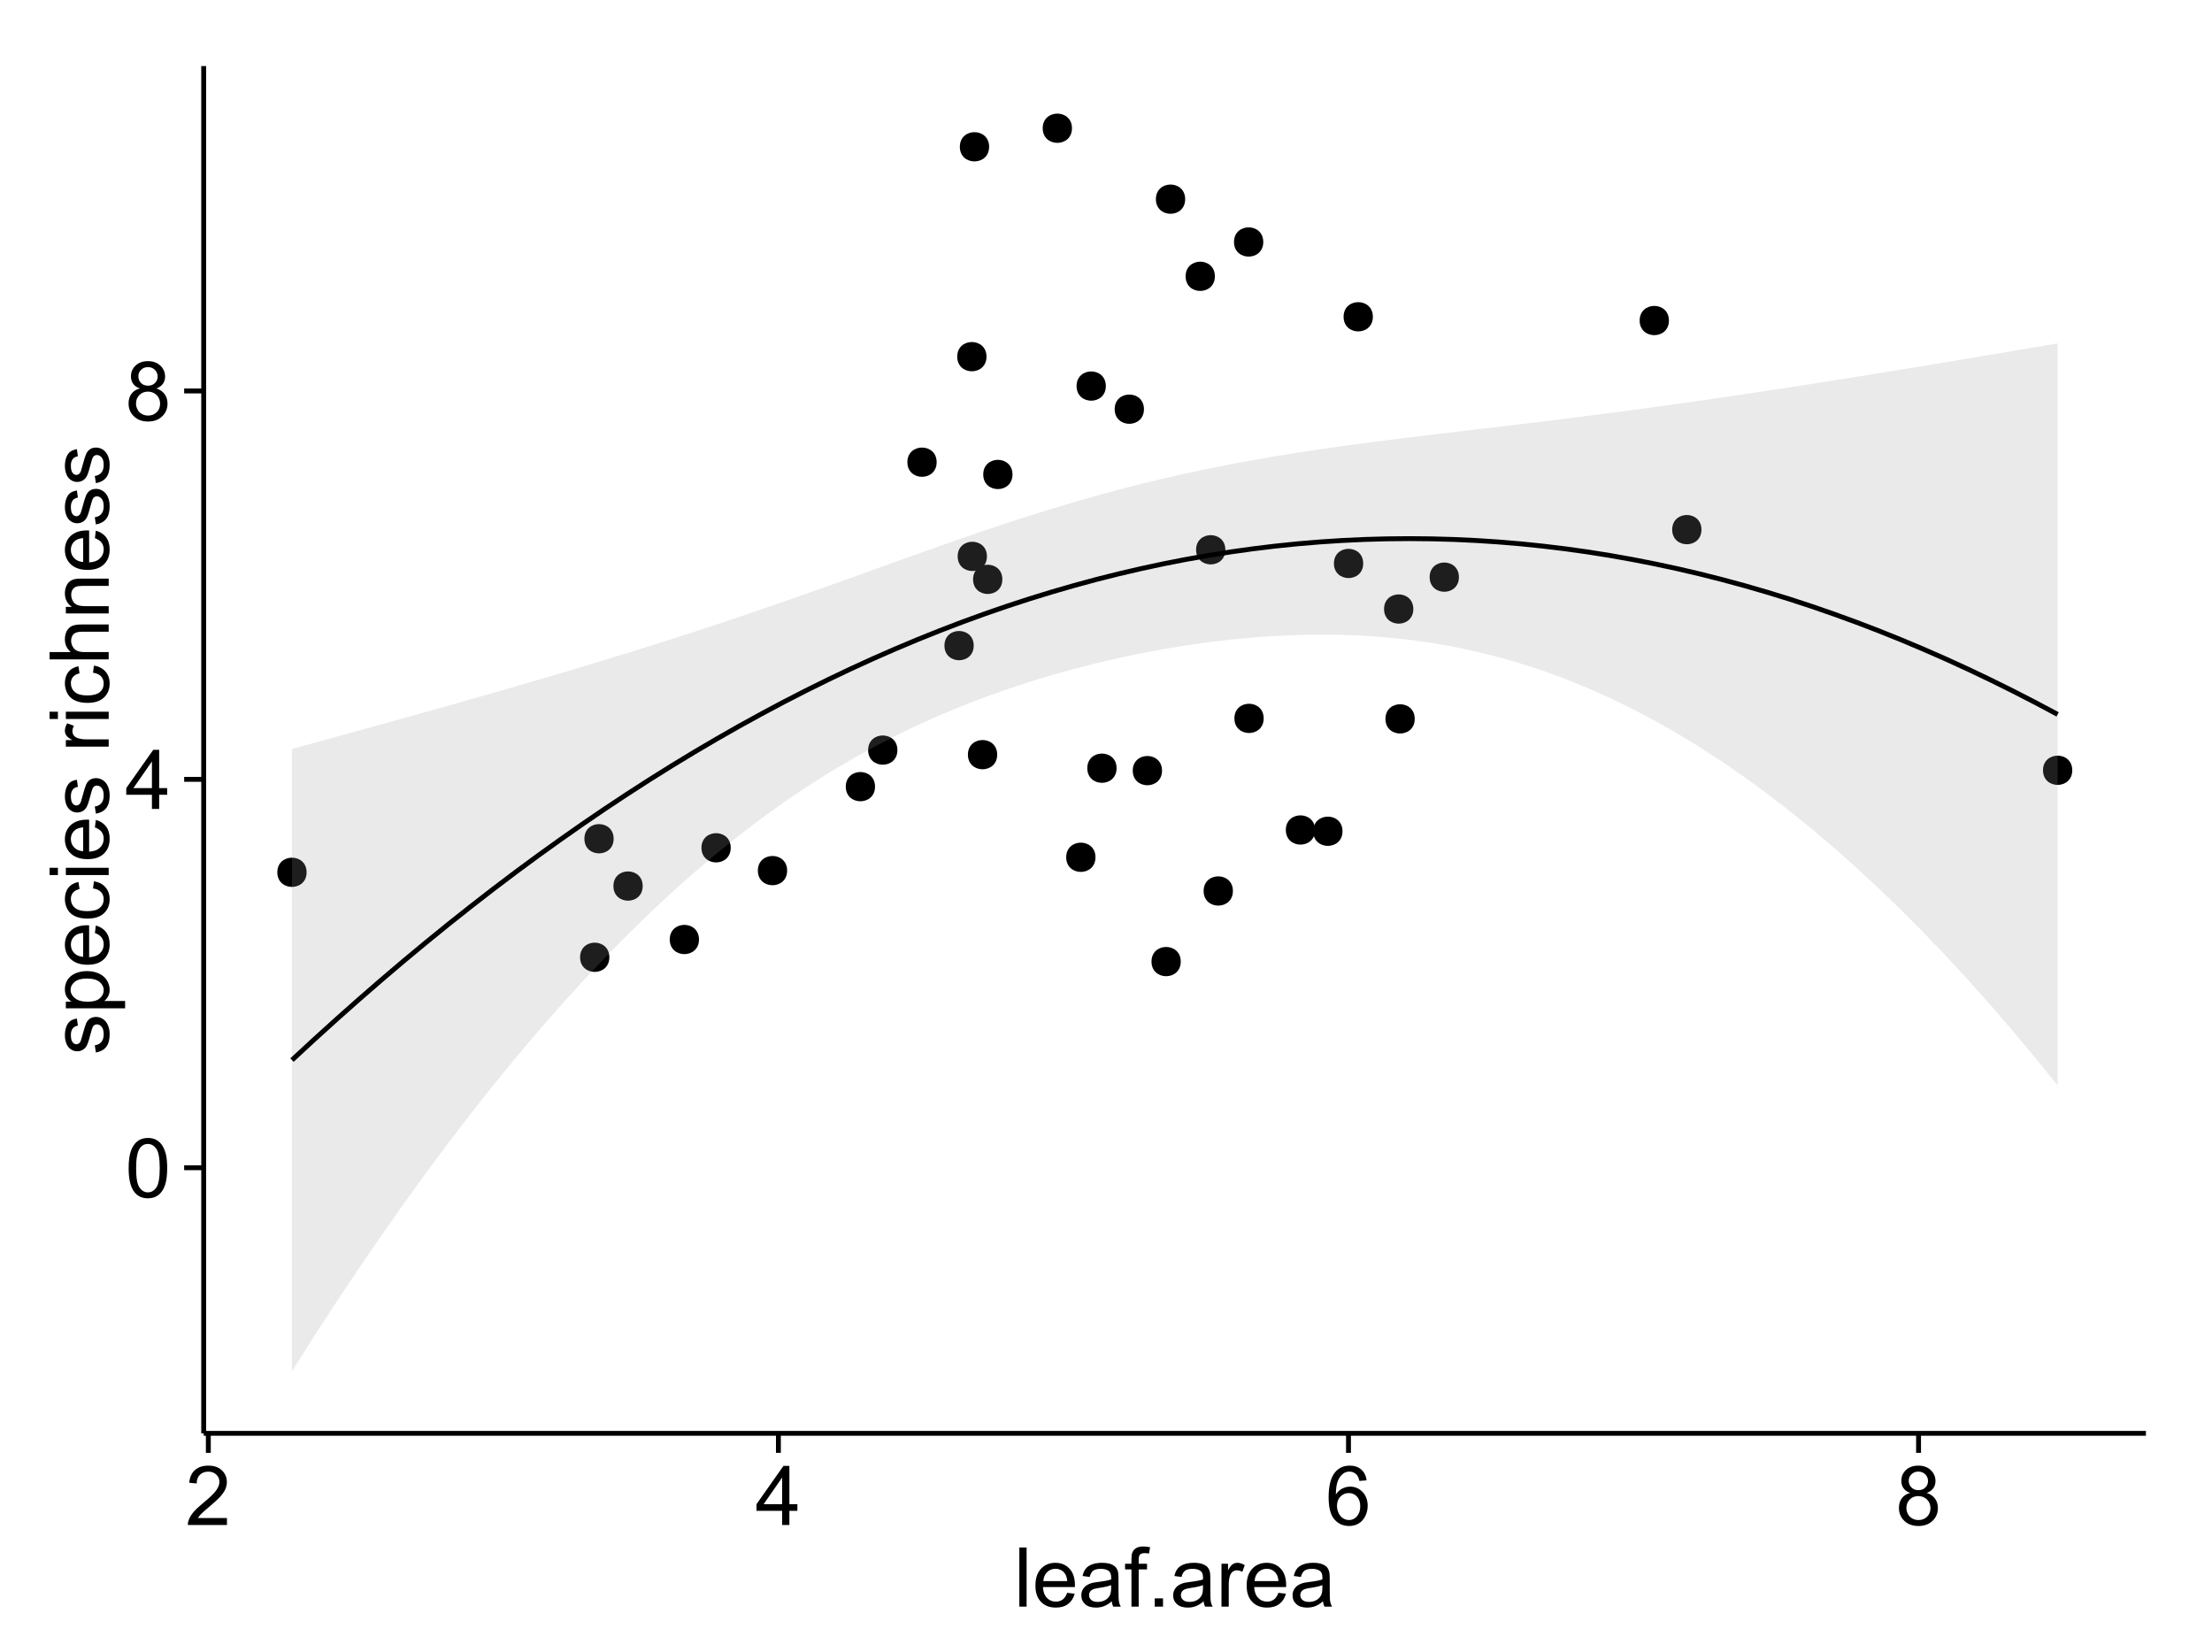 <?xml version="1.0" encoding="UTF-8"?>
<svg xmlns="http://www.w3.org/2000/svg" xmlns:xlink="http://www.w3.org/1999/xlink" width="482pt" height="360pt" viewBox="0 0 482 360" version="1.1">
<defs>
<g>
<symbol overflow="visible" id="glyph0-0">
<path style="stroke:none;" d="M 0.746 -6.355 C 0.742 -7.875 0.898 -9.102 1.215 -10.031 C 1.527 -10.961 1.996 -11.676 2.613 -12.18 C 3.23 -12.684 4.008 -12.938 4.949 -12.938 C 5.637 -12.938 6.242 -12.797 6.766 -12.52 C 7.285 -12.238 7.715 -11.836 8.059 -11.316 C 8.395 -10.789 8.664 -10.152 8.859 -9.398 C 9.051 -8.645 9.145 -7.629 9.148 -6.355 C 9.145 -4.84 8.992 -3.617 8.684 -2.691 C 8.371 -1.762 7.906 -1.047 7.289 -0.539 C 6.672 -0.035 5.891 0.215 4.949 0.219 C 3.703 0.215 2.727 -0.227 2.023 -1.117 C 1.168 -2.188 0.742 -3.934 0.746 -6.355 Z M 2.375 -6.355 C 2.371 -4.234 2.621 -2.824 3.117 -2.129 C 3.609 -1.426 4.219 -1.078 4.949 -1.082 C 5.672 -1.078 6.281 -1.43 6.781 -2.137 C 7.273 -2.836 7.523 -4.242 7.523 -6.355 C 7.523 -8.473 7.273 -9.883 6.781 -10.582 C 6.281 -11.277 5.664 -11.625 4.93 -11.629 C 4.199 -11.625 3.621 -11.316 3.191 -10.703 C 2.645 -9.918 2.371 -8.469 2.375 -6.355 Z M 2.375 -6.355 "/>
</symbol>
<symbol overflow="visible" id="glyph0-1">
<path style="stroke:none;" d="M 5.82 0 L 5.82 -3.086 L 0.227 -3.086 L 0.227 -4.535 L 6.109 -12.883 L 7.398 -12.883 L 7.398 -4.535 L 9.141 -4.535 L 9.141 -3.086 L 7.398 -3.086 L 7.398 0 Z M 5.82 -4.535 L 5.82 -10.344 L 1.785 -4.535 Z M 5.82 -4.535 "/>
</symbol>
<symbol overflow="visible" id="glyph0-2">
<path style="stroke:none;" d="M 3.18 -6.988 C 2.52 -7.227 2.035 -7.57 1.723 -8.016 C 1.406 -8.461 1.246 -8.992 1.25 -9.617 C 1.246 -10.551 1.582 -11.34 2.258 -11.98 C 2.93 -12.617 3.828 -12.938 4.949 -12.938 C 6.07 -12.938 6.977 -12.609 7.664 -11.957 C 8.348 -11.301 8.688 -10.504 8.691 -9.57 C 8.688 -8.969 8.531 -8.449 8.219 -8.012 C 7.902 -7.566 7.426 -7.227 6.793 -6.988 C 7.582 -6.727 8.184 -6.309 8.598 -5.738 C 9.008 -5.16 9.215 -4.477 9.219 -3.684 C 9.215 -2.578 8.828 -1.652 8.051 -0.906 C 7.27 -0.156 6.242 0.215 4.977 0.219 C 3.699 0.215 2.676 -0.156 1.898 -0.91 C 1.117 -1.66 0.727 -2.602 0.73 -3.727 C 0.727 -4.562 0.938 -5.262 1.367 -5.832 C 1.789 -6.395 2.395 -6.781 3.18 -6.988 Z M 2.867 -9.668 C 2.863 -9.059 3.059 -8.559 3.453 -8.172 C 3.844 -7.785 4.355 -7.594 4.984 -7.594 C 5.59 -7.594 6.09 -7.785 6.48 -8.168 C 6.871 -8.551 7.066 -9.02 7.066 -9.578 C 7.066 -10.156 6.863 -10.645 6.465 -11.043 C 6.059 -11.438 5.559 -11.637 4.965 -11.637 C 4.359 -11.637 3.859 -11.441 3.465 -11.055 C 3.062 -10.668 2.863 -10.207 2.867 -9.668 Z M 2.355 -3.719 C 2.355 -3.262 2.461 -2.824 2.676 -2.406 C 2.887 -1.98 3.203 -1.652 3.629 -1.426 C 4.047 -1.191 4.504 -1.078 4.992 -1.082 C 5.746 -1.078 6.367 -1.32 6.863 -1.809 C 7.352 -2.293 7.598 -2.91 7.602 -3.664 C 7.598 -4.422 7.344 -5.055 6.84 -5.555 C 6.332 -6.051 5.699 -6.297 4.938 -6.301 C 4.191 -6.297 3.574 -6.051 3.09 -5.562 C 2.598 -5.066 2.355 -4.453 2.355 -3.719 Z M 2.355 -3.719 "/>
</symbol>
<symbol overflow="visible" id="glyph0-3">
<path style="stroke:none;" d="M 9.062 -1.52 L 9.062 0 L 0.547 0 C 0.531 -0.379 0.594 -0.742 0.73 -1.098 C 0.945 -1.676 1.293 -2.25 1.77 -2.812 C 2.246 -3.375 2.934 -4.023 3.84 -4.766 C 5.238 -5.906 6.188 -6.816 6.68 -7.492 C 7.172 -8.16 7.418 -8.793 7.418 -9.395 C 7.418 -10.02 7.191 -10.551 6.746 -10.98 C 6.293 -11.41 5.711 -11.625 4.992 -11.629 C 4.23 -11.625 3.621 -11.395 3.164 -10.941 C 2.703 -10.48 2.469 -9.848 2.469 -9.043 L 0.844 -9.211 C 0.953 -10.422 1.371 -11.344 2.102 -11.984 C 2.824 -12.617 3.801 -12.938 5.027 -12.938 C 6.262 -12.938 7.238 -12.594 7.961 -11.91 C 8.68 -11.223 9.039 -10.371 9.043 -9.359 C 9.039 -8.84 8.934 -8.336 8.727 -7.84 C 8.512 -7.34 8.164 -6.812 7.676 -6.266 C 7.188 -5.711 6.375 -4.957 5.238 -4 C 4.285 -3.199 3.676 -2.66 3.41 -2.379 C 3.141 -2.094 2.918 -1.805 2.742 -1.52 Z M 9.062 -1.52 "/>
</symbol>
<symbol overflow="visible" id="glyph0-4">
<path style="stroke:none;" d="M 8.957 -9.73 L 7.383 -9.605 C 7.242 -10.223 7.043 -10.676 6.785 -10.961 C 6.355 -11.41 5.828 -11.637 5.203 -11.637 C 4.695 -11.637 4.25 -11.496 3.875 -11.215 C 3.375 -10.852 2.984 -10.32 2.695 -9.625 C 2.406 -8.926 2.258 -7.934 2.25 -6.645 C 2.629 -7.223 3.094 -7.652 3.645 -7.938 C 4.195 -8.215 4.773 -8.355 5.379 -8.359 C 6.434 -8.355 7.328 -7.969 8.07 -7.195 C 8.809 -6.418 9.18 -5.414 9.184 -4.184 C 9.18 -3.371 9.008 -2.617 8.66 -1.926 C 8.312 -1.23 7.832 -0.699 7.227 -0.332 C 6.613 0.035 5.922 0.215 5.148 0.219 C 3.828 0.215 2.754 -0.266 1.922 -1.234 C 1.09 -2.199 0.672 -3.797 0.676 -6.031 C 0.672 -8.516 1.133 -10.328 2.055 -11.461 C 2.855 -12.445 3.938 -12.938 5.301 -12.938 C 6.312 -12.938 7.141 -12.652 7.789 -12.086 C 8.434 -11.516 8.824 -10.73 8.957 -9.73 Z M 2.496 -4.176 C 2.496 -3.629 2.609 -3.105 2.844 -2.609 C 3.07 -2.109 3.395 -1.73 3.812 -1.473 C 4.227 -1.207 4.664 -1.078 5.125 -1.082 C 5.789 -1.078 6.363 -1.348 6.844 -1.891 C 7.324 -2.426 7.562 -3.156 7.566 -4.086 C 7.562 -4.973 7.328 -5.676 6.855 -6.191 C 6.379 -6.703 5.781 -6.961 5.062 -6.961 C 4.348 -6.961 3.738 -6.703 3.242 -6.191 C 2.742 -5.676 2.496 -5.004 2.496 -4.176 Z M 2.496 -4.176 "/>
</symbol>
<symbol overflow="visible" id="glyph0-5">
<path style="stroke:none;" d="M 1.152 0 L 1.152 -12.883 L 2.734 -12.883 L 2.734 0 Z M 1.152 0 "/>
</symbol>
<symbol overflow="visible" id="glyph0-6">
<path style="stroke:none;" d="M 7.578 -3.008 L 9.211 -2.805 C 8.953 -1.848 8.473 -1.105 7.777 -0.578 C 7.078 -0.051 6.188 0.211 5.105 0.211 C 3.738 0.211 2.656 -0.207 1.859 -1.051 C 1.055 -1.887 0.656 -3.066 0.66 -4.586 C 0.656 -6.156 1.059 -7.375 1.871 -8.246 C 2.676 -9.109 3.727 -9.543 5.02 -9.547 C 6.266 -9.543 7.285 -9.117 8.078 -8.27 C 8.867 -7.418 9.262 -6.223 9.266 -4.684 C 9.262 -4.586 9.258 -4.445 9.254 -4.262 L 2.293 -4.262 C 2.348 -3.234 2.641 -2.449 3.164 -1.906 C 3.684 -1.359 4.332 -1.09 5.117 -1.09 C 5.691 -1.09 6.188 -1.242 6.598 -1.547 C 7.008 -1.852 7.332 -2.336 7.578 -3.008 Z M 2.383 -5.562 L 7.594 -5.562 C 7.523 -6.344 7.324 -6.934 6.996 -7.328 C 6.492 -7.934 5.836 -8.238 5.035 -8.242 C 4.305 -8.238 3.695 -7.996 3.203 -7.512 C 2.707 -7.027 2.434 -6.375 2.383 -5.562 Z M 2.383 -5.562 "/>
</symbol>
<symbol overflow="visible" id="glyph0-7">
<path style="stroke:none;" d="M 7.277 -1.152 C 6.691 -0.652 6.125 -0.301 5.586 -0.098 C 5.039 0.109 4.457 0.211 3.84 0.211 C 2.812 0.211 2.027 -0.039 1.477 -0.539 C 0.922 -1.039 0.645 -1.68 0.648 -2.461 C 0.645 -2.918 0.75 -3.336 0.961 -3.715 C 1.168 -4.09 1.438 -4.391 1.777 -4.621 C 2.113 -4.848 2.496 -5.02 2.918 -5.141 C 3.227 -5.219 3.695 -5.301 4.324 -5.379 C 5.602 -5.531 6.539 -5.711 7.145 -5.922 C 7.148 -6.137 7.152 -6.273 7.156 -6.336 C 7.152 -6.977 7.004 -7.434 6.707 -7.699 C 6.301 -8.055 5.699 -8.23 4.906 -8.234 C 4.156 -8.23 3.609 -8.102 3.258 -7.844 C 2.902 -7.582 2.637 -7.121 2.469 -6.461 L 0.922 -6.672 C 1.059 -7.332 1.293 -7.867 1.617 -8.273 C 1.938 -8.68 2.402 -8.992 3.016 -9.215 C 3.621 -9.434 4.328 -9.543 5.133 -9.547 C 5.93 -9.543 6.574 -9.449 7.074 -9.266 C 7.566 -9.074 7.934 -8.84 8.172 -8.555 C 8.402 -8.27 8.566 -7.91 8.664 -7.48 C 8.715 -7.207 8.742 -6.719 8.746 -6.02 L 8.746 -3.91 C 8.742 -2.434 8.773 -1.504 8.844 -1.117 C 8.906 -0.727 9.043 -0.355 9.246 0 L 7.594 0 C 7.43 -0.328 7.324 -0.711 7.277 -1.152 Z M 7.145 -4.684 C 6.566 -4.445 5.707 -4.246 4.562 -4.086 C 3.91 -3.988 3.449 -3.883 3.18 -3.77 C 2.91 -3.648 2.703 -3.477 2.555 -3.254 C 2.406 -3.027 2.332 -2.777 2.336 -2.504 C 2.332 -2.078 2.492 -1.727 2.816 -1.449 C 3.133 -1.164 3.602 -1.023 4.219 -1.027 C 4.828 -1.023 5.367 -1.156 5.844 -1.426 C 6.312 -1.691 6.664 -2.059 6.891 -2.523 C 7.059 -2.879 7.141 -3.406 7.145 -4.105 Z M 7.145 -4.684 "/>
</symbol>
<symbol overflow="visible" id="glyph0-8">
<path style="stroke:none;" d="M 1.562 0 L 1.562 -8.102 L 0.168 -8.102 L 0.168 -9.336 L 1.562 -9.336 L 1.562 -10.328 C 1.559 -10.949 1.613 -11.414 1.73 -11.727 C 1.879 -12.133 2.148 -12.465 2.535 -12.723 C 2.914 -12.973 3.453 -13.102 4.148 -13.105 C 4.594 -13.102 5.086 -13.047 5.625 -12.945 L 5.387 -11.566 C 5.055 -11.625 4.746 -11.652 4.457 -11.656 C 3.973 -11.652 3.633 -11.551 3.434 -11.348 C 3.234 -11.141 3.133 -10.758 3.137 -10.195 L 3.137 -9.336 L 4.957 -9.336 L 4.957 -8.102 L 3.137 -8.102 L 3.137 0 Z M 1.562 0 "/>
</symbol>
<symbol overflow="visible" id="glyph0-9">
<path style="stroke:none;" d="M 1.633 0 L 1.633 -1.801 L 3.438 -1.801 L 3.438 0 Z M 1.633 0 "/>
</symbol>
<symbol overflow="visible" id="glyph0-10">
<path style="stroke:none;" d="M 1.168 0 L 1.168 -9.336 L 2.594 -9.336 L 2.594 -7.918 C 2.953 -8.578 3.289 -9.016 3.598 -9.23 C 3.906 -9.438 4.242 -9.543 4.613 -9.547 C 5.145 -9.543 5.688 -9.375 6.242 -9.035 L 5.695 -7.566 C 5.309 -7.793 4.922 -7.91 4.535 -7.91 C 4.188 -7.91 3.875 -7.805 3.602 -7.598 C 3.324 -7.387 3.129 -7.098 3.016 -6.734 C 2.836 -6.168 2.746 -5.555 2.75 -4.887 L 2.75 0 Z M 1.168 0 "/>
</symbol>
<symbol overflow="visible" id="glyph1-0">
<path style="stroke:none;" d="M -2.785 -0.555 L -3.031 -2.117 C -2.402 -2.203 -1.922 -2.449 -1.59 -2.852 C -1.254 -3.25 -1.09 -3.812 -1.09 -4.535 C -1.09 -5.262 -1.234 -5.801 -1.531 -6.152 C -1.824 -6.504 -2.172 -6.68 -2.574 -6.68 C -2.926 -6.68 -3.207 -6.523 -3.418 -6.215 C -3.555 -5.996 -3.734 -5.457 -3.953 -4.598 C -4.246 -3.434 -4.5 -2.629 -4.715 -2.184 C -4.926 -1.734 -5.223 -1.395 -5.602 -1.164 C -5.98 -0.93 -6.398 -0.812 -6.855 -0.816 C -7.27 -0.812 -7.652 -0.91 -8.012 -1.102 C -8.363 -1.293 -8.66 -1.551 -8.895 -1.883 C -9.074 -2.125 -9.227 -2.461 -9.355 -2.887 C -9.48 -3.309 -9.543 -3.766 -9.547 -4.254 C -9.543 -4.984 -9.438 -5.625 -9.23 -6.184 C -9.016 -6.734 -8.73 -7.145 -8.371 -7.41 C -8.008 -7.672 -7.527 -7.852 -6.926 -7.953 L -6.715 -6.406 C -7.195 -6.332 -7.57 -6.129 -7.84 -5.797 C -8.105 -5.457 -8.238 -4.98 -8.242 -4.367 C -8.238 -3.637 -8.117 -3.121 -7.883 -2.812 C -7.641 -2.5 -7.359 -2.344 -7.039 -2.348 C -6.832 -2.344 -6.648 -2.406 -6.484 -2.539 C -6.312 -2.664 -6.172 -2.867 -6.062 -3.148 C -6.004 -3.301 -5.871 -3.766 -5.66 -4.543 C -5.359 -5.66 -5.113 -6.441 -4.926 -6.887 C -4.734 -7.324 -4.457 -7.672 -4.094 -7.926 C -3.73 -8.176 -3.281 -8.301 -2.742 -8.305 C -2.211 -8.301 -1.711 -8.148 -1.25 -7.844 C -0.781 -7.535 -0.422 -7.09 -0.172 -6.512 C 0.086 -5.926 0.211 -5.27 0.211 -4.543 C 0.211 -3.328 -0.039 -2.406 -0.543 -1.77 C -1.047 -1.133 -1.793 -0.727 -2.785 -0.555 Z M -2.785 -0.555 "/>
</symbol>
<symbol overflow="visible" id="glyph1-1">
<path style="stroke:none;" d="M 3.578 -1.188 L -9.336 -1.188 L -9.336 -2.629 L -8.121 -2.629 C -8.594 -2.965 -8.949 -3.348 -9.188 -3.777 C -9.426 -4.203 -9.543 -4.723 -9.547 -5.336 C -9.543 -6.129 -9.34 -6.832 -8.93 -7.445 C -8.516 -8.051 -7.934 -8.512 -7.191 -8.824 C -6.441 -9.133 -5.625 -9.285 -4.738 -9.289 C -3.781 -9.285 -2.922 -9.113 -2.156 -8.773 C -1.391 -8.43 -0.805 -7.934 -0.398 -7.281 C 0.008 -6.625 0.211 -5.938 0.211 -5.219 C 0.211 -4.691 0.102 -4.219 -0.121 -3.801 C -0.344 -3.379 -0.625 -3.035 -0.965 -2.77 L 3.578 -2.77 Z M -4.613 -2.621 C -3.41 -2.613 -2.523 -2.855 -1.949 -3.348 C -1.375 -3.832 -1.09 -4.422 -1.09 -5.117 C -1.09 -5.816 -1.387 -6.418 -1.98 -6.922 C -2.574 -7.418 -3.496 -7.668 -4.746 -7.672 C -5.934 -7.668 -6.824 -7.426 -7.418 -6.938 C -8.008 -6.449 -8.301 -5.863 -8.305 -5.188 C -8.301 -4.508 -7.988 -3.914 -7.359 -3.398 C -6.727 -2.879 -5.809 -2.617 -4.613 -2.621 Z M -4.613 -2.621 "/>
</symbol>
<symbol overflow="visible" id="glyph1-2">
<path style="stroke:none;" d="M -3.004 -7.578 L -2.805 -9.211 C -1.848 -8.953 -1.105 -8.473 -0.578 -7.777 C -0.051 -7.078 0.211 -6.188 0.211 -5.105 C 0.211 -3.738 -0.207 -2.656 -1.051 -1.859 C -1.887 -1.055 -3.066 -0.656 -4.586 -0.66 C -6.156 -0.656 -7.375 -1.059 -8.246 -1.871 C -9.109 -2.676 -9.543 -3.727 -9.547 -5.02 C -9.543 -6.266 -9.117 -7.285 -8.27 -8.078 C -7.418 -8.867 -6.223 -9.262 -4.684 -9.266 C -4.586 -9.262 -4.445 -9.258 -4.262 -9.254 L -4.262 -2.293 C -3.234 -2.348 -2.449 -2.641 -1.906 -3.164 C -1.359 -3.684 -1.09 -4.332 -1.09 -5.117 C -1.09 -5.691 -1.242 -6.188 -1.547 -6.598 C -1.852 -7.008 -2.336 -7.332 -3.004 -7.578 Z M -5.562 -2.383 L -5.562 -7.594 C -6.344 -7.523 -6.934 -7.324 -7.328 -6.996 C -7.934 -6.492 -8.238 -5.836 -8.242 -5.035 C -8.238 -4.305 -7.996 -3.695 -7.512 -3.203 C -7.027 -2.707 -6.375 -2.434 -5.562 -2.383 Z M -5.562 -2.383 "/>
</symbol>
<symbol overflow="visible" id="glyph1-3">
<path style="stroke:none;" d="M -3.418 -7.277 L -3.215 -8.832 C -2.141 -8.66 -1.301 -8.227 -0.699 -7.527 C -0.09 -6.824 0.211 -5.965 0.211 -4.949 C 0.211 -3.668 -0.203 -2.641 -1.039 -1.867 C -1.871 -1.09 -3.07 -0.703 -4.633 -0.703 C -5.637 -0.703 -6.52 -0.867 -7.277 -1.203 C -8.031 -1.535 -8.598 -2.047 -8.977 -2.73 C -9.355 -3.41 -9.543 -4.152 -9.547 -4.957 C -9.543 -5.969 -9.289 -6.797 -8.777 -7.441 C -8.262 -8.086 -7.531 -8.5 -6.59 -8.684 L -6.355 -7.145 C -6.98 -6.996 -7.453 -6.738 -7.77 -6.367 C -8.082 -5.992 -8.238 -5.543 -8.242 -5.02 C -8.238 -4.219 -7.953 -3.57 -7.387 -3.074 C -6.812 -2.574 -5.91 -2.324 -4.676 -2.328 C -3.422 -2.324 -2.508 -2.566 -1.941 -3.047 C -1.371 -3.527 -1.09 -4.152 -1.09 -4.93 C -1.09 -5.547 -1.277 -6.066 -1.66 -6.484 C -2.035 -6.898 -2.621 -7.164 -3.418 -7.277 Z M -3.418 -7.277 "/>
</symbol>
<symbol overflow="visible" id="glyph1-4">
<path style="stroke:none;" d="M -11.066 -1.195 L -12.883 -1.195 L -12.883 -2.777 L -11.066 -2.777 Z M 0 -1.195 L -9.336 -1.195 L -9.336 -2.777 L 0 -2.777 Z M 0 -1.195 "/>
</symbol>
<symbol overflow="visible" id="glyph1-5">
<path style="stroke:none;" d=""/>
</symbol>
<symbol overflow="visible" id="glyph1-6">
<path style="stroke:none;" d="M 0 -1.168 L -9.336 -1.168 L -9.336 -2.594 L -7.918 -2.594 C -8.578 -2.953 -9.016 -3.289 -9.23 -3.598 C -9.438 -3.906 -9.543 -4.242 -9.547 -4.613 C -9.543 -5.145 -9.375 -5.688 -9.035 -6.242 L -7.566 -5.695 C -7.793 -5.309 -7.91 -4.922 -7.91 -4.535 C -7.91 -4.188 -7.805 -3.875 -7.598 -3.602 C -7.387 -3.324 -7.098 -3.129 -6.734 -3.016 C -6.168 -2.836 -5.555 -2.746 -4.887 -2.75 L 0 -2.75 Z M 0 -1.168 "/>
</symbol>
<symbol overflow="visible" id="glyph1-7">
<path style="stroke:none;" d="M 0 -1.188 L -12.883 -1.188 L -12.883 -2.77 L -8.262 -2.77 C -9.117 -3.504 -9.543 -4.434 -9.547 -5.562 C -9.543 -6.25 -9.406 -6.852 -9.137 -7.363 C -8.859 -7.871 -8.484 -8.234 -8.004 -8.457 C -7.523 -8.676 -6.824 -8.789 -5.914 -8.789 L 0 -8.789 L 0 -7.207 L -5.914 -7.207 C -6.703 -7.207 -7.281 -7.035 -7.641 -6.691 C -8 -6.348 -8.18 -5.863 -8.184 -5.238 C -8.18 -4.77 -8.059 -4.328 -7.816 -3.914 C -7.574 -3.5 -7.242 -3.203 -6.828 -3.031 C -6.406 -2.852 -5.832 -2.766 -5.105 -2.77 L 0 -2.77 Z M 0 -1.188 "/>
</symbol>
<symbol overflow="visible" id="glyph1-8">
<path style="stroke:none;" d="M 0 -1.188 L -9.336 -1.188 L -9.336 -2.609 L -8.008 -2.609 C -9.031 -3.293 -9.543 -4.285 -9.547 -5.582 C -9.543 -6.141 -9.441 -6.656 -9.242 -7.133 C -9.035 -7.602 -8.77 -7.957 -8.445 -8.191 C -8.113 -8.426 -7.727 -8.59 -7.277 -8.684 C -6.98 -8.742 -6.465 -8.77 -5.738 -8.773 L 0 -8.773 L 0 -7.188 L -5.68 -7.188 C -6.32 -7.184 -6.801 -7.121 -7.121 -7.004 C -7.438 -6.879 -7.695 -6.66 -7.887 -6.348 C -8.074 -6.031 -8.168 -5.664 -8.172 -5.246 C -8.168 -4.57 -7.953 -3.992 -7.531 -3.504 C -7.102 -3.012 -6.293 -2.766 -5.098 -2.77 L 0 -2.77 Z M 0 -1.188 "/>
</symbol>
</g>
<clipPath id="clip1">
  <path d="M 44.383 14.398 L 468.602 14.398 L 468.602 313.312 L 44.383 313.312 Z M 44.383 14.398 "/>
</clipPath>
</defs>
<g id="surface2896">
<rect x="0" y="0" width="482" height="360" style="fill:rgb(100%,100%,100%);fill-opacity:1;stroke:none;"/>
<rect x="0" y="0" width="482" height="360" style="fill:rgb(100%,100%,100%);fill-opacity:1;stroke:none;"/>
<path style="fill:none;stroke-width:1.063;stroke-linecap:round;stroke-linejoin:round;stroke:rgb(100%,100%,100%);stroke-opacity:1;stroke-miterlimit:10;" d="M 0 360 L 482 360 L 482 0 L 0 0 Z M 0 360 "/>
<g clip-path="url(#clip1)" clip-rule="nonzero">
<path style=" stroke:none;fill-rule:nonzero;fill:rgb(100%,100%,100%);fill-opacity:1;" d="M 44.383 312.312 L 467.602 312.312 L 467.602 14.398 L 44.383 14.398 Z M 44.383 312.312 "/>
<path style=" stroke:none;fill-rule:nonzero;fill:rgb(0%,0%,0%);fill-opacity:1;" d="M 217.352 126.238 C 217.352 129.074 213.098 129.074 213.098 126.238 C 213.098 123.402 217.352 123.402 217.352 126.238 "/>
<path style=" stroke:none;fill-rule:nonzero;fill:rgb(0%,0%,0%);fill-opacity:1;" d="M 274.297 156.531 C 274.297 159.363 270.043 159.363 270.043 156.531 C 270.043 153.695 274.297 153.695 274.297 156.531 "/>
<path style=" stroke:none;fill-rule:nonzero;fill:rgb(0%,0%,0%);fill-opacity:1;" d="M 170.457 189.699 C 170.457 192.531 166.203 192.531 166.203 189.699 C 166.203 186.863 170.457 186.863 170.457 189.699 "/>
<path style=" stroke:none;fill-rule:nonzero;fill:rgb(0%,0%,0%);fill-opacity:1;" d="M 295.98 122.773 C 295.98 125.609 291.727 125.609 291.727 122.773 C 291.727 119.938 295.98 119.938 295.98 122.773 "/>
<path style=" stroke:none;fill-rule:nonzero;fill:rgb(0%,0%,0%);fill-opacity:1;" d="M 213.898 77.711 C 213.898 80.547 209.645 80.547 209.645 77.711 C 209.645 74.875 213.898 74.875 213.898 77.711 "/>
<path style=" stroke:none;fill-rule:nonzero;fill:rgb(0%,0%,0%);fill-opacity:1;" d="M 211.113 140.676 C 211.113 143.508 206.859 143.508 206.859 140.676 C 206.859 137.84 211.113 137.84 211.113 140.676 "/>
<path style=" stroke:none;fill-rule:nonzero;fill:rgb(0%,0%,0%);fill-opacity:1;" d="M 298.09 69.023 C 298.09 71.859 293.836 71.859 293.836 69.023 C 293.836 66.191 298.09 66.191 298.09 69.023 "/>
<path style=" stroke:none;fill-rule:nonzero;fill:rgb(0%,0%,0%);fill-opacity:1;" d="M 239.902 84.121 C 239.902 86.953 235.648 86.953 235.648 84.121 C 235.648 81.285 239.902 81.285 239.902 84.121 "/>
<path style=" stroke:none;fill-rule:nonzero;fill:rgb(0%,0%,0%);fill-opacity:1;" d="M 450.488 167.836 C 450.488 170.672 446.238 170.672 446.238 167.836 C 446.238 165.004 450.488 165.004 450.488 167.836 "/>
<path style=" stroke:none;fill-rule:nonzero;fill:rgb(0%,0%,0%);fill-opacity:1;" d="M 242.242 167.383 C 242.242 170.219 237.988 170.219 237.988 167.383 C 237.988 164.547 242.242 164.547 242.242 167.383 "/>
<path style=" stroke:none;fill-rule:nonzero;fill:rgb(0%,0%,0%);fill-opacity:1;" d="M 248.207 89.156 C 248.207 91.992 243.953 91.992 243.953 89.156 C 243.953 86.324 248.207 86.324 248.207 89.156 "/>
<path style=" stroke:none;fill-rule:nonzero;fill:rgb(0%,0%,0%);fill-opacity:1;" d="M 265.945 119.793 C 265.945 122.629 261.691 122.629 261.691 119.793 C 261.691 116.961 265.945 116.961 265.945 119.793 "/>
<path style=" stroke:none;fill-rule:nonzero;fill:rgb(0%,0%,0%);fill-opacity:1;" d="M 213.992 121.23 C 213.992 124.066 209.742 124.066 209.742 121.23 C 209.742 118.395 213.992 118.395 213.992 121.23 "/>
<path style=" stroke:none;fill-rule:nonzero;fill:rgb(0%,0%,0%);fill-opacity:1;" d="M 274.207 52.727 C 274.207 55.559 269.953 55.559 269.953 52.727 C 269.953 49.891 274.207 49.891 274.207 52.727 "/>
<path style=" stroke:none;fill-rule:nonzero;fill:rgb(0%,0%,0%);fill-opacity:1;" d="M 257.188 43.398 C 257.188 46.23 252.938 46.23 252.938 43.398 C 252.938 40.562 257.188 40.562 257.188 43.398 "/>
<path style=" stroke:none;fill-rule:nonzero;fill:rgb(0%,0%,0%);fill-opacity:1;" d="M 216.223 164.434 C 216.223 167.266 211.973 167.266 211.973 164.434 C 211.973 161.598 216.223 161.598 216.223 164.434 "/>
<path style=" stroke:none;fill-rule:nonzero;fill:rgb(0%,0%,0%);fill-opacity:1;" d="M 132.652 182.754 C 132.652 185.59 128.402 185.59 128.402 182.754 C 128.402 179.918 132.652 179.918 132.652 182.754 "/>
<path style=" stroke:none;fill-rule:nonzero;fill:rgb(0%,0%,0%);fill-opacity:1;" d="M 232.523 27.941 C 232.523 30.777 228.27 30.777 228.27 27.941 C 228.27 25.105 232.523 25.105 232.523 27.941 "/>
<path style=" stroke:none;fill-rule:nonzero;fill:rgb(0%,0%,0%);fill-opacity:1;" d="M 203.035 100.707 C 203.035 103.539 198.781 103.539 198.781 100.707 C 198.781 97.871 203.035 97.871 203.035 100.707 "/>
<path style=" stroke:none;fill-rule:nonzero;fill:rgb(0%,0%,0%);fill-opacity:1;" d="M 252.145 167.914 C 252.145 170.746 247.891 170.746 247.891 167.914 C 247.891 165.078 252.145 165.078 252.145 167.914 "/>
<path style=" stroke:none;fill-rule:nonzero;fill:rgb(0%,0%,0%);fill-opacity:1;" d="M 219.562 103.383 C 219.562 106.215 215.312 106.215 215.312 103.383 C 215.312 100.547 219.562 100.547 219.562 103.383 "/>
<path style=" stroke:none;fill-rule:nonzero;fill:rgb(0%,0%,0%);fill-opacity:1;" d="M 263.66 60.207 C 263.66 63.039 259.41 63.039 259.41 60.207 C 259.41 57.371 263.66 57.371 263.66 60.207 "/>
<path style=" stroke:none;fill-rule:nonzero;fill:rgb(0%,0%,0%);fill-opacity:1;" d="M 138.98 193.062 C 138.98 195.898 134.727 195.898 134.727 193.062 C 134.727 190.23 138.98 190.23 138.98 193.062 "/>
<path style=" stroke:none;fill-rule:nonzero;fill:rgb(0%,0%,0%);fill-opacity:1;" d="M 256.227 209.52 C 256.227 212.355 251.977 212.355 251.977 209.52 C 251.977 206.688 256.227 206.688 256.227 209.52 "/>
<path style=" stroke:none;fill-rule:nonzero;fill:rgb(0%,0%,0%);fill-opacity:1;" d="M 214.469 31.984 C 214.469 34.82 210.215 34.82 210.215 31.984 C 210.215 29.148 214.469 29.148 214.469 31.984 "/>
<path style=" stroke:none;fill-rule:nonzero;fill:rgb(0%,0%,0%);fill-opacity:1;" d="M 362.598 69.844 C 362.598 72.676 358.348 72.676 358.348 69.844 C 358.348 67.008 362.598 67.008 362.598 69.844 "/>
<path style=" stroke:none;fill-rule:nonzero;fill:rgb(0%,0%,0%);fill-opacity:1;" d="M 189.609 171.406 C 189.609 174.238 185.359 174.238 185.359 171.406 C 185.359 168.57 189.609 168.57 189.609 171.406 "/>
<path style=" stroke:none;fill-rule:nonzero;fill:rgb(0%,0%,0%);fill-opacity:1;" d="M 65.746 190.066 C 65.746 192.902 61.492 192.902 61.492 190.066 C 61.492 187.23 65.746 187.23 65.746 190.066 "/>
<path style=" stroke:none;fill-rule:nonzero;fill:rgb(0%,0%,0%);fill-opacity:1;" d="M 194.48 163.438 C 194.48 166.273 190.23 166.273 190.23 163.438 C 190.23 160.605 194.48 160.605 194.48 163.438 "/>
<path style=" stroke:none;fill-rule:nonzero;fill:rgb(0%,0%,0%);fill-opacity:1;" d="M 158.164 184.727 C 158.164 187.562 153.914 187.562 153.914 184.727 C 153.914 181.895 158.164 181.895 158.164 184.727 "/>
<path style=" stroke:none;fill-rule:nonzero;fill:rgb(0%,0%,0%);fill-opacity:1;" d="M 369.688 115.402 C 369.688 118.238 365.438 118.238 365.438 115.402 C 365.438 112.57 369.688 112.57 369.688 115.402 "/>
<path style=" stroke:none;fill-rule:nonzero;fill:rgb(0%,0%,0%);fill-opacity:1;" d="M 307.211 156.637 C 307.211 159.473 302.961 159.473 302.961 156.637 C 302.961 153.801 307.211 153.801 307.211 156.637 "/>
<path style=" stroke:none;fill-rule:nonzero;fill:rgb(0%,0%,0%);fill-opacity:1;" d="M 291.473 181.125 C 291.473 183.957 287.219 183.957 287.219 181.125 C 287.219 178.289 291.473 178.289 291.473 181.125 "/>
<path style=" stroke:none;fill-rule:nonzero;fill:rgb(0%,0%,0%);fill-opacity:1;" d="M 131.715 208.586 C 131.715 211.418 127.465 211.418 127.465 208.586 C 127.465 205.75 131.715 205.75 131.715 208.586 "/>
<path style=" stroke:none;fill-rule:nonzero;fill:rgb(0%,0%,0%);fill-opacity:1;" d="M 316.84 125.754 C 316.84 128.59 312.586 128.59 312.586 125.754 C 312.586 122.922 316.84 122.922 316.84 125.754 "/>
<path style=" stroke:none;fill-rule:nonzero;fill:rgb(0%,0%,0%);fill-opacity:1;" d="M 306.902 132.703 C 306.902 135.535 302.652 135.535 302.652 132.703 C 302.652 129.867 306.902 129.867 306.902 132.703 "/>
<path style=" stroke:none;fill-rule:nonzero;fill:rgb(0%,0%,0%);fill-opacity:1;" d="M 285.5 180.848 C 285.5 183.68 281.246 183.68 281.246 180.848 C 281.246 178.012 285.5 178.012 285.5 180.848 "/>
<path style=" stroke:none;fill-rule:nonzero;fill:rgb(0%,0%,0%);fill-opacity:1;" d="M 267.59 194.137 C 267.59 196.973 263.34 196.973 263.34 194.137 C 263.34 191.301 267.59 191.301 267.59 194.137 "/>
<path style=" stroke:none;fill-rule:nonzero;fill:rgb(0%,0%,0%);fill-opacity:1;" d="M 237.645 186.793 C 237.645 189.629 233.391 189.629 233.391 186.793 C 233.391 183.961 237.645 183.961 237.645 186.793 "/>
<path style=" stroke:none;fill-rule:nonzero;fill:rgb(0%,0%,0%);fill-opacity:1;" d="M 151.25 204.711 C 151.25 207.543 147 207.543 147 204.711 C 147 201.875 151.25 201.875 151.25 204.711 "/>
<path style=" stroke:none;fill-rule:nonzero;fill:rgb(0%,0%,0%);fill-opacity:1;" d="M 218.414 126.238 C 218.414 130.488 212.035 130.488 212.035 126.238 C 212.035 121.984 218.414 121.984 218.414 126.238 "/>
<path style=" stroke:none;fill-rule:nonzero;fill:rgb(0%,0%,0%);fill-opacity:1;" d="M 275.359 156.531 C 275.359 160.781 268.98 160.781 268.98 156.531 C 268.98 152.277 275.359 152.277 275.359 156.531 "/>
<path style=" stroke:none;fill-rule:nonzero;fill:rgb(0%,0%,0%);fill-opacity:1;" d="M 171.52 189.699 C 171.52 193.949 165.141 193.949 165.141 189.699 C 165.141 185.445 171.52 185.445 171.52 189.699 "/>
<path style=" stroke:none;fill-rule:nonzero;fill:rgb(0%,0%,0%);fill-opacity:1;" d="M 297.043 122.773 C 297.043 127.023 290.664 127.023 290.664 122.773 C 290.664 118.52 297.043 118.52 297.043 122.773 "/>
<path style=" stroke:none;fill-rule:nonzero;fill:rgb(0%,0%,0%);fill-opacity:1;" d="M 214.961 77.711 C 214.961 81.965 208.582 81.965 208.582 77.711 C 208.582 73.461 214.961 73.461 214.961 77.711 "/>
<path style=" stroke:none;fill-rule:nonzero;fill:rgb(0%,0%,0%);fill-opacity:1;" d="M 212.176 140.676 C 212.176 144.926 205.797 144.926 205.797 140.676 C 205.797 136.422 212.176 136.422 212.176 140.676 "/>
<path style=" stroke:none;fill-rule:nonzero;fill:rgb(0%,0%,0%);fill-opacity:1;" d="M 299.152 69.023 C 299.152 73.277 292.773 73.277 292.773 69.023 C 292.773 64.773 299.152 64.773 299.152 69.023 "/>
<path style=" stroke:none;fill-rule:nonzero;fill:rgb(0%,0%,0%);fill-opacity:1;" d="M 240.965 84.121 C 240.965 88.371 234.586 88.371 234.586 84.121 C 234.586 79.867 240.965 79.867 240.965 84.121 "/>
<path style=" stroke:none;fill-rule:nonzero;fill:rgb(0%,0%,0%);fill-opacity:1;" d="M 451.551 167.836 C 451.551 172.09 445.176 172.09 445.176 167.836 C 445.176 163.586 451.551 163.586 451.551 167.836 "/>
<path style=" stroke:none;fill-rule:nonzero;fill:rgb(0%,0%,0%);fill-opacity:1;" d="M 243.305 167.383 C 243.305 171.637 236.926 171.637 236.926 167.383 C 236.926 163.133 243.305 163.133 243.305 167.383 "/>
<path style=" stroke:none;fill-rule:nonzero;fill:rgb(0%,0%,0%);fill-opacity:1;" d="M 249.27 89.156 C 249.27 93.41 242.891 93.41 242.891 89.156 C 242.891 84.906 249.27 84.906 249.27 89.156 "/>
<path style=" stroke:none;fill-rule:nonzero;fill:rgb(0%,0%,0%);fill-opacity:1;" d="M 267.008 119.793 C 267.008 124.047 260.629 124.047 260.629 119.793 C 260.629 115.543 267.008 115.543 267.008 119.793 "/>
<path style=" stroke:none;fill-rule:nonzero;fill:rgb(0%,0%,0%);fill-opacity:1;" d="M 215.055 121.23 C 215.055 125.484 208.68 125.484 208.68 121.23 C 208.68 116.98 215.055 116.98 215.055 121.23 "/>
<path style=" stroke:none;fill-rule:nonzero;fill:rgb(0%,0%,0%);fill-opacity:1;" d="M 275.27 52.727 C 275.27 56.977 268.891 56.977 268.891 52.727 C 268.891 48.473 275.27 48.473 275.27 52.727 "/>
<path style=" stroke:none;fill-rule:nonzero;fill:rgb(0%,0%,0%);fill-opacity:1;" d="M 258.25 43.398 C 258.25 47.648 251.871 47.648 251.871 43.398 C 251.871 39.145 258.25 39.145 258.25 43.398 "/>
<path style=" stroke:none;fill-rule:nonzero;fill:rgb(0%,0%,0%);fill-opacity:1;" d="M 217.289 164.434 C 217.289 168.684 210.91 168.684 210.91 164.434 C 210.91 160.18 217.289 160.18 217.289 164.434 "/>
<path style=" stroke:none;fill-rule:nonzero;fill:rgb(0%,0%,0%);fill-opacity:1;" d="M 133.715 182.754 C 133.715 187.008 127.34 187.008 127.34 182.754 C 127.34 178.504 133.715 178.504 133.715 182.754 "/>
<path style=" stroke:none;fill-rule:nonzero;fill:rgb(0%,0%,0%);fill-opacity:1;" d="M 233.586 27.941 C 233.586 32.195 227.207 32.195 227.207 27.941 C 227.207 23.691 233.586 23.691 233.586 27.941 "/>
<path style=" stroke:none;fill-rule:nonzero;fill:rgb(0%,0%,0%);fill-opacity:1;" d="M 204.098 100.707 C 204.098 104.957 197.719 104.957 197.719 100.707 C 197.719 96.453 204.098 96.453 204.098 100.707 "/>
<path style=" stroke:none;fill-rule:nonzero;fill:rgb(0%,0%,0%);fill-opacity:1;" d="M 253.207 167.914 C 253.207 172.164 246.828 172.164 246.828 167.914 C 246.828 163.66 253.207 163.66 253.207 167.914 "/>
<path style=" stroke:none;fill-rule:nonzero;fill:rgb(0%,0%,0%);fill-opacity:1;" d="M 220.625 103.383 C 220.625 107.633 214.25 107.633 214.25 103.383 C 214.25 99.129 220.625 99.129 220.625 103.383 "/>
<path style=" stroke:none;fill-rule:nonzero;fill:rgb(0%,0%,0%);fill-opacity:1;" d="M 264.723 60.207 C 264.723 64.457 258.348 64.457 258.348 60.207 C 258.348 55.953 264.723 55.953 264.723 60.207 "/>
<path style=" stroke:none;fill-rule:nonzero;fill:rgb(0%,0%,0%);fill-opacity:1;" d="M 140.043 193.062 C 140.043 197.316 133.664 197.316 133.664 193.062 C 133.664 188.812 140.043 188.812 140.043 193.062 "/>
<path style=" stroke:none;fill-rule:nonzero;fill:rgb(0%,0%,0%);fill-opacity:1;" d="M 257.289 209.52 C 257.289 213.773 250.914 213.773 250.914 209.52 C 250.914 205.27 257.289 205.27 257.289 209.52 "/>
<path style=" stroke:none;fill-rule:nonzero;fill:rgb(0%,0%,0%);fill-opacity:1;" d="M 215.531 31.984 C 215.531 36.238 209.152 36.238 209.152 31.984 C 209.152 27.734 215.531 27.734 215.531 31.984 "/>
<path style=" stroke:none;fill-rule:nonzero;fill:rgb(0%,0%,0%);fill-opacity:1;" d="M 363.664 69.844 C 363.664 74.094 357.285 74.094 357.285 69.844 C 357.285 65.59 363.664 65.59 363.664 69.844 "/>
<path style=" stroke:none;fill-rule:nonzero;fill:rgb(0%,0%,0%);fill-opacity:1;" d="M 190.672 171.406 C 190.672 175.656 184.297 175.656 184.297 171.406 C 184.297 167.152 190.672 167.152 190.672 171.406 "/>
<path style=" stroke:none;fill-rule:nonzero;fill:rgb(0%,0%,0%);fill-opacity:1;" d="M 66.809 190.066 C 66.809 194.32 60.43 194.32 60.43 190.066 C 60.43 185.816 66.809 185.816 66.809 190.066 "/>
<path style=" stroke:none;fill-rule:nonzero;fill:rgb(0%,0%,0%);fill-opacity:1;" d="M 195.547 163.438 C 195.547 167.691 189.168 167.691 189.168 163.438 C 189.168 159.188 195.547 159.188 195.547 163.438 "/>
<path style=" stroke:none;fill-rule:nonzero;fill:rgb(0%,0%,0%);fill-opacity:1;" d="M 159.227 184.727 C 159.227 188.98 152.852 188.98 152.852 184.727 C 152.852 180.477 159.227 180.477 159.227 184.727 "/>
<path style=" stroke:none;fill-rule:nonzero;fill:rgb(0%,0%,0%);fill-opacity:1;" d="M 370.75 115.402 C 370.75 119.656 364.375 119.656 364.375 115.402 C 364.375 111.152 370.75 111.152 370.75 115.402 "/>
<path style=" stroke:none;fill-rule:nonzero;fill:rgb(0%,0%,0%);fill-opacity:1;" d="M 308.273 156.637 C 308.273 160.891 301.895 160.891 301.895 156.637 C 301.895 152.387 308.273 152.387 308.273 156.637 "/>
<path style=" stroke:none;fill-rule:nonzero;fill:rgb(0%,0%,0%);fill-opacity:1;" d="M 292.535 181.125 C 292.535 185.375 286.156 185.375 286.156 181.125 C 286.156 176.871 292.535 176.871 292.535 181.125 "/>
<path style=" stroke:none;fill-rule:nonzero;fill:rgb(0%,0%,0%);fill-opacity:1;" d="M 132.777 208.586 C 132.777 212.836 126.402 212.836 126.402 208.586 C 126.402 204.332 132.777 204.332 132.777 208.586 "/>
<path style=" stroke:none;fill-rule:nonzero;fill:rgb(0%,0%,0%);fill-opacity:1;" d="M 317.902 125.754 C 317.902 130.008 311.523 130.008 311.523 125.754 C 311.523 121.504 317.902 121.504 317.902 125.754 "/>
<path style=" stroke:none;fill-rule:nonzero;fill:rgb(0%,0%,0%);fill-opacity:1;" d="M 307.965 132.703 C 307.965 136.953 301.59 136.953 301.59 132.703 C 301.59 128.449 307.965 128.449 307.965 132.703 "/>
<path style=" stroke:none;fill-rule:nonzero;fill:rgb(0%,0%,0%);fill-opacity:1;" d="M 286.562 180.848 C 286.562 185.098 280.184 185.098 280.184 180.848 C 280.184 176.594 286.562 176.594 286.562 180.848 "/>
<path style=" stroke:none;fill-rule:nonzero;fill:rgb(0%,0%,0%);fill-opacity:1;" d="M 268.652 194.137 C 268.652 198.391 262.273 198.391 262.273 194.137 C 262.273 189.887 268.652 189.887 268.652 194.137 "/>
<path style=" stroke:none;fill-rule:nonzero;fill:rgb(0%,0%,0%);fill-opacity:1;" d="M 238.707 186.793 C 238.707 191.047 232.328 191.047 232.328 186.793 C 232.328 182.543 238.707 182.543 238.707 186.793 "/>
<path style=" stroke:none;fill-rule:nonzero;fill:rgb(0%,0%,0%);fill-opacity:1;" d="M 152.312 204.711 C 152.312 208.961 145.938 208.961 145.938 204.711 C 145.938 200.457 152.312 200.457 152.312 204.711 "/>
<path style=" stroke:none;fill-rule:nonzero;fill:rgb(60%,60%,60%);fill-opacity:0.2;" d="M 63.621 163.188 L 68.488 161.855 L 73.359 160.52 L 78.23 159.18 L 83.102 157.832 L 87.969 156.48 L 92.84 155.121 L 97.711 153.75 L 102.582 152.371 L 107.449 150.98 L 112.32 149.574 L 117.191 148.156 L 122.062 146.723 L 126.93 145.27 L 131.801 143.793 L 136.672 142.297 L 141.543 140.777 L 146.414 139.234 L 151.281 137.66 L 156.152 136.062 L 161.023 134.434 L 165.895 132.777 L 170.762 131.094 L 175.633 129.387 L 180.504 127.66 L 185.375 125.922 L 190.242 124.172 L 195.113 122.422 L 199.984 120.676 L 204.855 118.949 L 209.723 117.246 L 214.594 115.578 L 219.465 113.953 L 224.336 112.375 L 229.207 110.855 L 234.074 109.398 L 238.945 108.008 L 243.816 106.684 L 248.688 105.434 L 253.555 104.258 L 258.426 103.152 L 263.297 102.121 L 268.168 101.156 L 273.035 100.254 L 277.906 99.414 L 282.777 98.629 L 287.648 97.895 L 292.516 97.199 L 297.387 96.543 L 302.258 95.918 L 307.129 95.309 L 311.996 94.719 L 321.738 93.562 L 326.609 92.988 L 331.48 92.406 L 336.348 91.816 L 341.219 91.215 L 346.09 90.598 L 350.961 89.969 L 355.828 89.324 L 360.699 88.664 L 365.57 87.992 L 370.441 87.301 L 375.309 86.594 L 380.18 85.875 L 385.051 85.145 L 389.922 84.398 L 394.789 83.645 L 399.66 82.879 L 404.531 82.102 L 409.402 81.316 L 414.273 80.523 L 419.141 79.727 L 428.883 78.109 L 433.754 77.293 L 438.621 76.473 L 443.492 75.648 L 448.363 74.82 L 448.363 236.512 L 443.492 230.496 L 438.621 224.664 L 433.754 219.02 L 428.883 213.559 L 424.012 208.285 L 419.141 203.203 L 414.273 198.305 L 409.402 193.598 L 404.531 189.078 L 399.66 184.754 L 394.789 180.617 L 389.922 176.676 L 385.051 172.926 L 380.18 169.367 L 375.309 166.008 L 370.441 162.844 L 365.57 159.875 L 360.699 157.105 L 355.828 154.531 L 350.961 152.152 L 346.09 149.977 L 341.219 147.992 L 336.348 146.203 L 331.48 144.609 L 326.609 143.207 L 321.738 141.988 L 316.867 140.953 L 311.996 140.098 L 307.129 139.414 L 302.258 138.895 L 297.387 138.535 L 292.516 138.332 L 287.648 138.27 L 282.777 138.352 L 277.906 138.562 L 273.035 138.902 L 268.168 139.363 L 263.297 139.938 L 258.426 140.629 L 253.555 141.434 L 248.688 142.344 L 243.816 143.363 L 238.945 144.496 L 234.074 145.738 L 229.207 147.098 L 224.336 148.574 L 219.465 150.18 L 214.594 151.914 L 209.723 153.789 L 204.855 155.812 L 199.984 157.996 L 195.113 160.34 L 190.242 162.863 L 185.375 165.566 L 180.504 168.461 L 175.633 171.555 L 170.762 174.848 L 165.895 178.348 L 161.023 182.055 L 156.152 185.969 L 151.281 190.098 L 146.414 194.434 L 141.543 198.98 L 136.672 203.734 L 131.801 208.691 L 126.93 213.855 L 122.062 219.219 L 117.191 224.785 L 112.32 230.551 L 107.449 236.512 L 102.582 242.668 L 97.711 249.016 L 92.84 255.555 L 87.969 262.289 L 83.102 269.211 L 78.23 276.32 L 73.359 283.617 L 68.488 291.102 L 63.621 298.773 Z M 63.621 163.188 "/>
<path style="fill:none;stroke-width:1.063;stroke-linecap:butt;stroke-linejoin:round;stroke:rgb(0%,0%,0%);stroke-opacity:1;stroke-miterlimit:1;" d="M 63.621 230.98 L 68.488 226.48 L 73.359 222.07 L 78.23 217.75 L 83.102 213.52 L 87.969 209.383 L 92.84 205.34 L 97.711 201.383 L 102.582 197.52 L 107.449 193.746 L 112.32 190.062 L 117.191 186.473 L 122.062 182.973 L 126.93 179.562 L 131.801 176.242 L 136.672 173.016 L 141.543 169.879 L 146.414 166.832 L 151.281 163.879 L 156.152 161.016 L 161.023 158.242 L 165.895 155.562 L 170.762 152.969 L 175.633 150.469 L 180.504 148.062 L 185.375 145.742 L 190.242 143.516 L 195.113 141.383 L 199.984 139.336 L 204.855 137.383 L 209.723 135.52 L 214.594 133.746 L 219.465 132.066 L 224.336 130.477 L 229.207 128.977 L 234.074 127.57 L 238.945 126.25 L 243.816 125.023 L 248.688 123.891 L 253.555 122.844 L 258.426 121.891 L 263.297 121.031 L 268.168 120.258 L 273.035 119.578 L 277.906 118.988 L 282.777 118.488 L 287.648 118.082 L 292.516 117.766 L 297.387 117.539 L 302.258 117.406 L 307.129 117.363 L 311.996 117.41 L 316.867 117.547 L 321.738 117.777 L 326.609 118.098 L 331.48 118.508 L 336.348 119.012 L 341.219 119.602 L 346.09 120.285 L 350.961 121.062 L 355.828 121.93 L 360.699 122.887 L 365.57 123.934 L 370.441 125.07 L 375.309 126.301 L 380.18 127.621 L 385.051 129.035 L 389.922 130.535 L 394.789 132.129 L 399.66 133.816 L 404.531 135.59 L 409.402 137.457 L 414.273 139.414 L 419.141 141.465 L 424.012 143.602 L 428.883 145.832 L 433.754 148.156 L 438.621 150.566 L 443.492 153.07 L 448.363 155.664 "/>
</g>
<path style="fill:none;stroke-width:1.063;stroke-linecap:butt;stroke-linejoin:round;stroke:rgb(0%,0%,0%);stroke-opacity:1;stroke-miterlimit:10;" d="M 44.383 312.312 L 44.383 14.398 "/>
<g style="fill:rgb(0%,0%,0%);fill-opacity:1;">
  <use xlink:href="#glyph0-0" x="27.285" y="260.887"/>
</g>
<g style="fill:rgb(0%,0%,0%);fill-opacity:1;">
  <use xlink:href="#glyph0-1" x="27.285" y="176.258"/>
</g>
<g style="fill:rgb(0%,0%,0%);fill-opacity:1;">
  <use xlink:href="#glyph0-2" x="27.285" y="91.629"/>
</g>
<path style="fill:none;stroke-width:1.063;stroke-linecap:butt;stroke-linejoin:round;stroke:rgb(0%,0%,0%);stroke-opacity:1;stroke-miterlimit:10;" d="M 40.129 254.445 L 44.383 254.445 "/>
<path style="fill:none;stroke-width:1.063;stroke-linecap:butt;stroke-linejoin:round;stroke:rgb(0%,0%,0%);stroke-opacity:1;stroke-miterlimit:10;" d="M 40.129 169.816 L 44.383 169.816 "/>
<path style="fill:none;stroke-width:1.063;stroke-linecap:butt;stroke-linejoin:round;stroke:rgb(0%,0%,0%);stroke-opacity:1;stroke-miterlimit:10;" d="M 40.129 85.188 L 44.383 85.188 "/>
<path style="fill:none;stroke-width:1.063;stroke-linecap:butt;stroke-linejoin:round;stroke:rgb(0%,0%,0%);stroke-opacity:1;stroke-miterlimit:10;" d="M 44.383 312.312 L 467.602 312.312 "/>
<path style="fill:none;stroke-width:1.063;stroke-linecap:butt;stroke-linejoin:round;stroke:rgb(0%,0%,0%);stroke-opacity:1;stroke-miterlimit:10;" d="M 45.395 316.566 L 45.395 312.312 "/>
<path style="fill:none;stroke-width:1.063;stroke-linecap:butt;stroke-linejoin:round;stroke:rgb(0%,0%,0%);stroke-opacity:1;stroke-miterlimit:10;" d="M 169.617 316.566 L 169.617 312.312 "/>
<path style="fill:none;stroke-width:1.063;stroke-linecap:butt;stroke-linejoin:round;stroke:rgb(0%,0%,0%);stroke-opacity:1;stroke-miterlimit:10;" d="M 293.84 316.566 L 293.84 312.312 "/>
<path style="fill:none;stroke-width:1.063;stroke-linecap:butt;stroke-linejoin:round;stroke:rgb(0%,0%,0%);stroke-opacity:1;stroke-miterlimit:10;" d="M 418.059 316.566 L 418.059 312.312 "/>
<g style="fill:rgb(0%,0%,0%);fill-opacity:1;">
  <use xlink:href="#glyph0-3" x="40.391" y="332.285"/>
</g>
<g style="fill:rgb(0%,0%,0%);fill-opacity:1;">
  <use xlink:href="#glyph0-1" x="164.613" y="332.285"/>
</g>
<g style="fill:rgb(0%,0%,0%);fill-opacity:1;">
  <use xlink:href="#glyph0-4" x="288.836" y="332.285"/>
</g>
<g style="fill:rgb(0%,0%,0%);fill-opacity:1;">
  <use xlink:href="#glyph0-2" x="413.055" y="332.285"/>
</g>
<g style="fill:rgb(0%,0%,0%);fill-opacity:1;">
  <use xlink:href="#glyph0-5" x="220.965" y="350.07"/>
  <use xlink:href="#glyph0-6" x="224.964" y="350.07"/>
  <use xlink:href="#glyph0-7" x="234.975" y="350.07"/>
  <use xlink:href="#glyph0-8" x="244.985" y="350.07"/>
  <use xlink:href="#glyph0-9" x="249.986" y="350.07"/>
  <use xlink:href="#glyph0-7" x="254.987" y="350.07"/>
  <use xlink:href="#glyph0-10" x="264.998" y="350.07"/>
  <use xlink:href="#glyph0-6" x="270.992" y="350.07"/>
  <use xlink:href="#glyph0-7" x="281.003" y="350.07"/>
</g>
<g style="fill:rgb(0%,0%,0%);fill-opacity:1;">
  <use xlink:href="#glyph1-0" x="23.684" y="229.883"/>
  <use xlink:href="#glyph1-1" x="23.684" y="220.883"/>
  <use xlink:href="#glyph1-2" x="23.684" y="210.872"/>
  <use xlink:href="#glyph1-3" x="23.684" y="200.861"/>
  <use xlink:href="#glyph1-4" x="23.684" y="191.861"/>
  <use xlink:href="#glyph1-2" x="23.684" y="187.862"/>
  <use xlink:href="#glyph1-0" x="23.684" y="177.852"/>
  <use xlink:href="#glyph1-5" x="23.684" y="168.852"/>
  <use xlink:href="#glyph1-6" x="23.684" y="163.851"/>
  <use xlink:href="#glyph1-4" x="23.684" y="157.856"/>
  <use xlink:href="#glyph1-3" x="23.684" y="153.857"/>
  <use xlink:href="#glyph1-7" x="23.684" y="144.857"/>
  <use xlink:href="#glyph1-8" x="23.684" y="134.847"/>
  <use xlink:href="#glyph1-2" x="23.684" y="124.836"/>
  <use xlink:href="#glyph1-0" x="23.684" y="114.825"/>
  <use xlink:href="#glyph1-0" x="23.684" y="105.825"/>
</g>
</g>
</svg>
